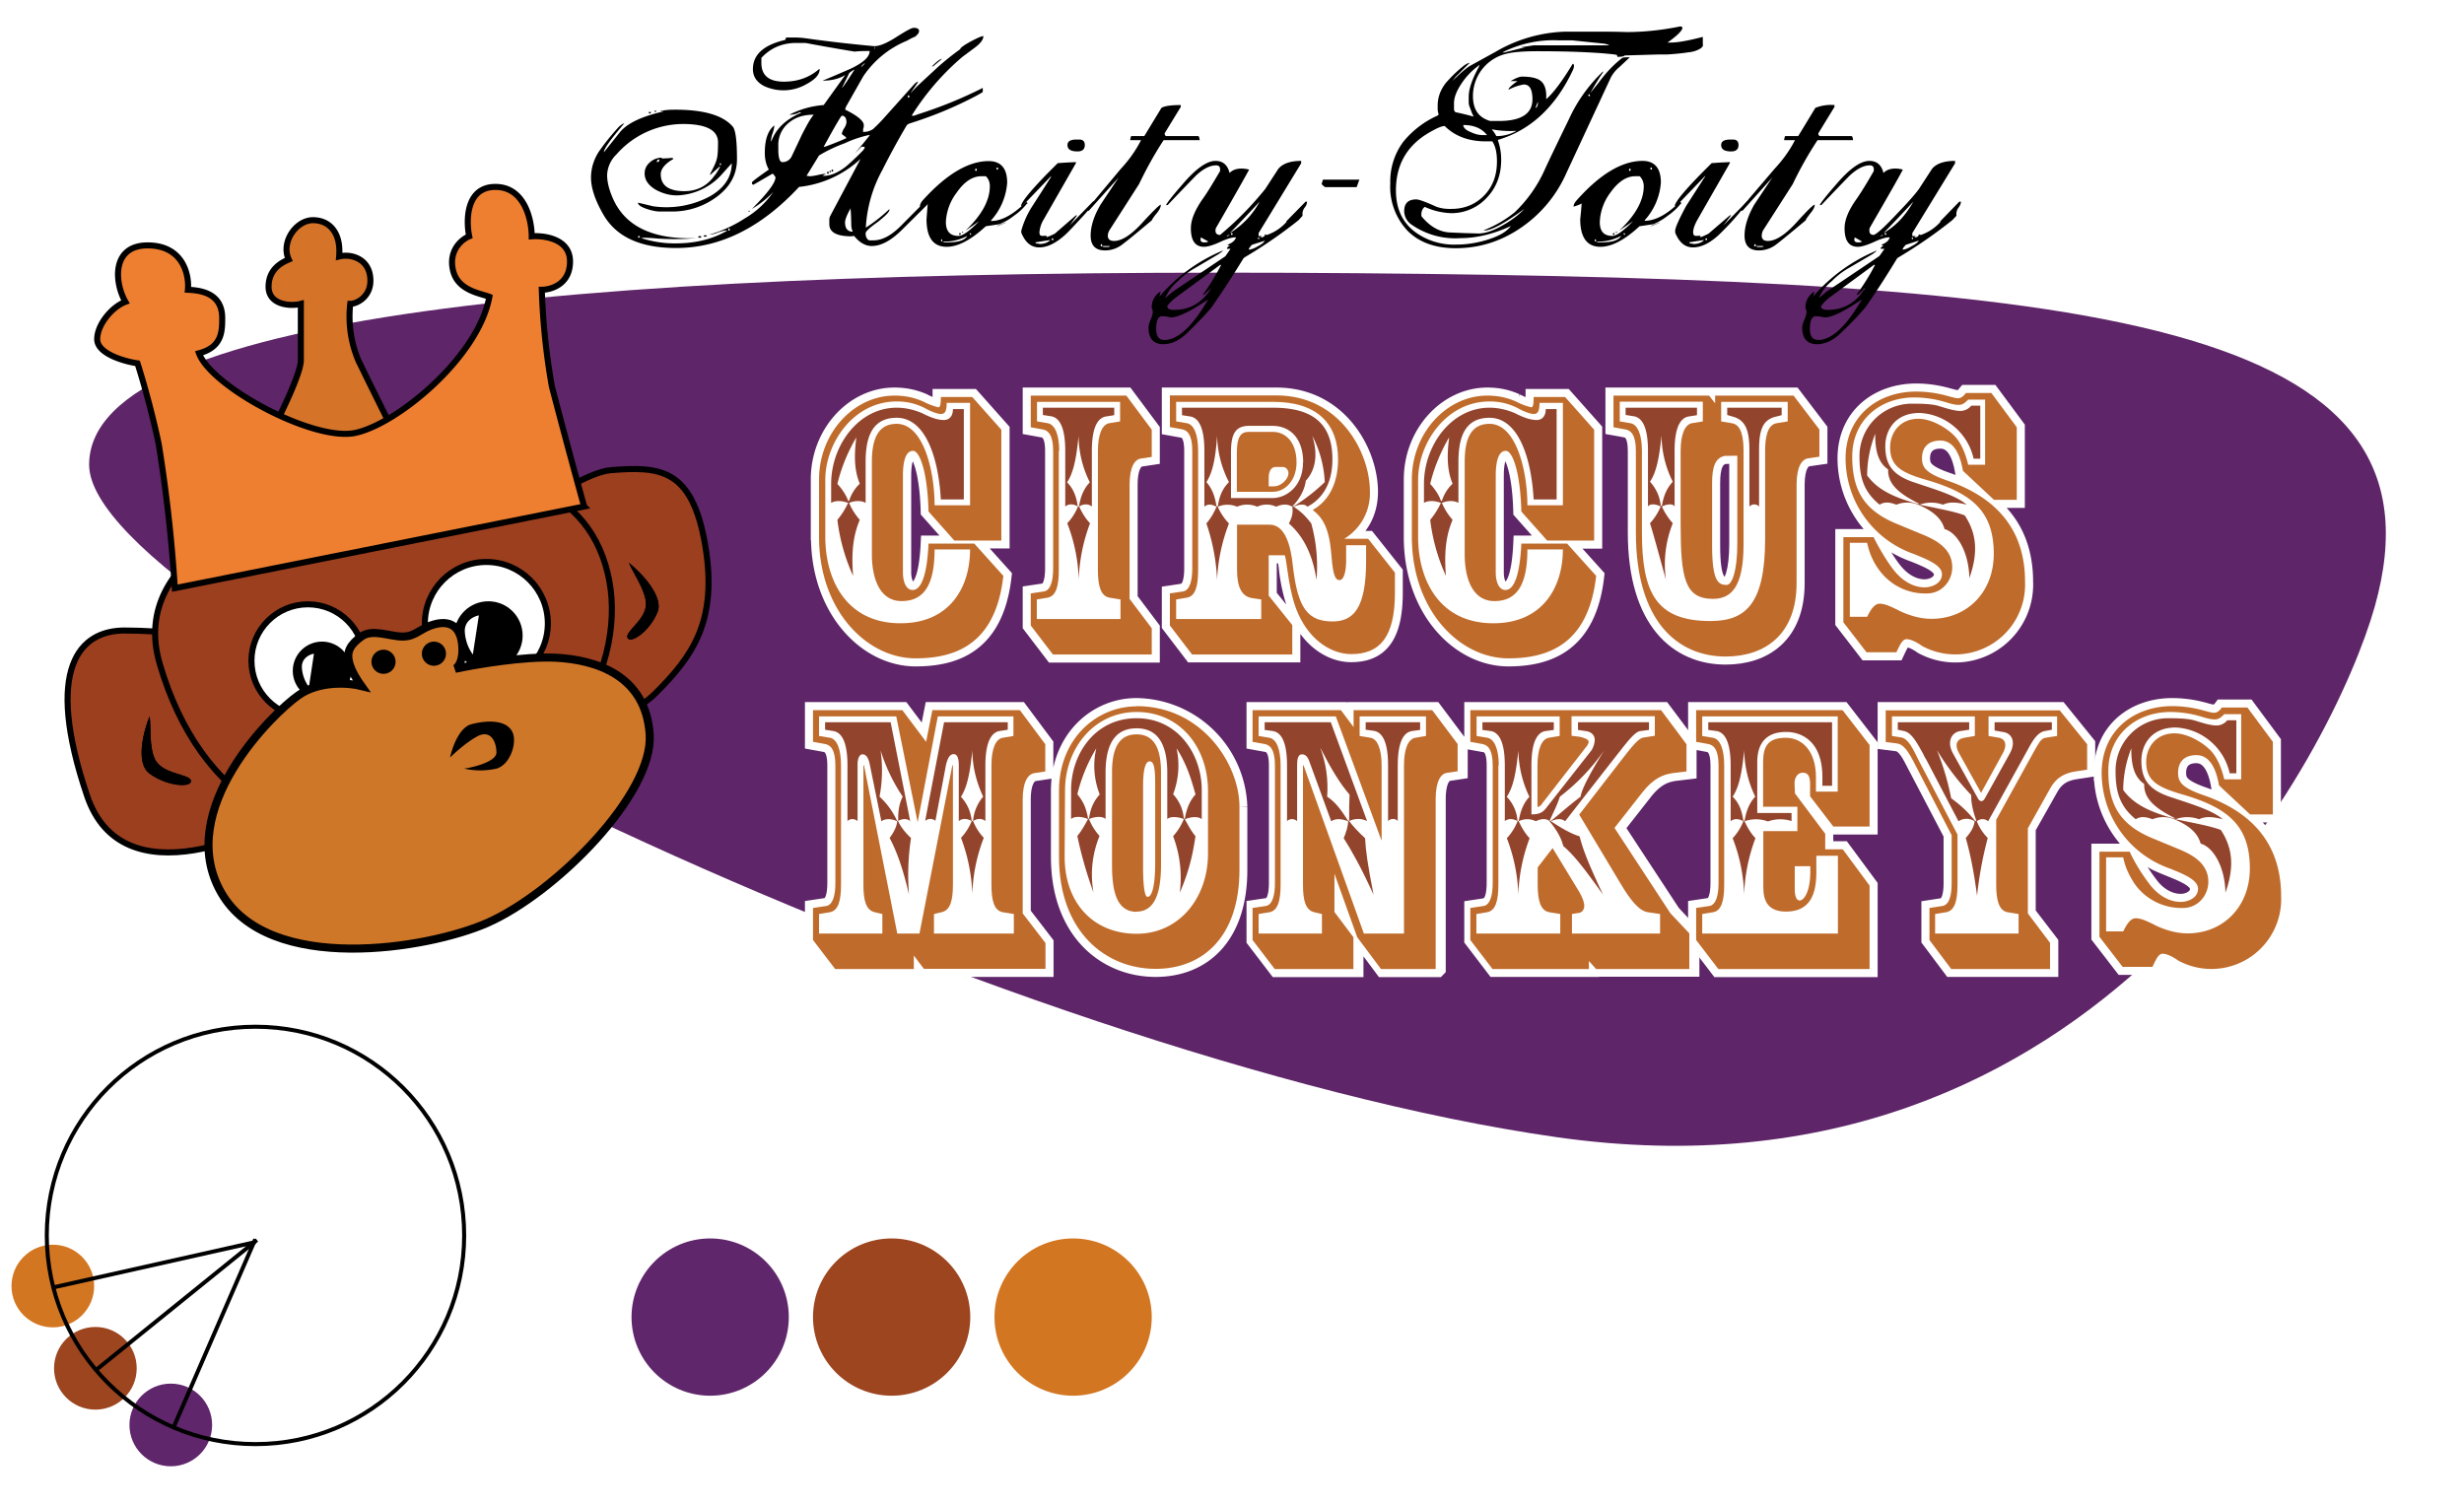 <svg xmlns="http://www.w3.org/2000/svg" fill="none" viewBox="3.8 1.8 1222 746.5">
  <path fill="#fff" d="M0 0h1226v749H0z" pointer-events="none"/>
  <circle cx="51.1" cy="680.4" r="20.5" fill="#9c451f"/>
  <path fill="#5e2568" d="M776 565.8C505 527.3 48 309.3 48 232.3s261-98 628.5-95 545 24 505 165.5c-19.4 68.5-134.5 301.5-405.5 263z"/>
  <g transform="translate(1)">
    <path fill="#fff" stroke="#fff" stroke-width="8" d="M952.1 276.6c-20.3-7-34-26.1-34-47.6.1-20.9 16-33 35-33 5.4 0 10.8.8 16 2.3 2 .5 3.5 1 4.7 1 1.9 0 3-1.4 4-2.6h12.6l12.6 17v36h-11.3l-15.4-14.4c-1.3-7.5-4.2-15-11.2-15-6.2 0-9.1 3.6-9.1 8.7 0 4.4 1.5 7.4 13 11.3 24.1 8.4 38.1 24.3 38.1 50a34.6 34.6 0 01-51 31.9c-2.7-1.9-5.6-3.4-7.8-3.4-2 0-3.3 3-4.3 5l-.7 1.5h-14.8L917 310.4v-42.2h15c3 6.1 7.6 13.5 10.3 16.7 3.3 4.1 8.6 8.2 15 8.2 3.6 0 8.6-2 8.6-6.5s-7.2-7.3-13.8-10z"/>
    <path fill="#fff" fill-rule="evenodd" stroke="#fff" stroke-width="8" d="M850.4 198H803v15.7l5.5 1c3.2.4 5.6 2.8 5.6 10.7v40.5c0 44.3 20.9 61.5 44.5 61.5 19.5 0 35.2-10.9 35.2-36.4v-48.7c0-9.2 2.7-12.8 5.8-13.2l5.5-.8v-13.5L892.3 198h-38.9v3.8l-3-3.8zm1.5 43.3c0-8.2 1.7-12.5 6.3-13.4l6.2-.1v43.7c0 13.5-2.6 20.4-5.3 20.4-4.1 0-7.2-1.7-7.2-19.7v-31z" clip-rule="evenodd"/>
    <path fill="#fff" stroke="#fff" stroke-width="8" d="M589.7 295.1c3.2-.7 4.4-5.4 4.4-11.4v-58.3c0-8-2.4-10.3-5.6-10.6l-5.5-1V198h52.8c31.2 0 46.4 27.9 46.4 47.7 0 11.1-5.5 19.3-12.7 23.4h11.8l13.2 16.6v10.1c0 22.2-7.7 30.4-21.6 30.4-9.5 0-20-6.3-26.1-19.4-3-7.5-5-15.4-5.8-23.5a63 63 0 00-1-6.1h-8v20l11.7 14.5v14.6H594l-11-14.4v-15.7l6.7-1zm-64.6-11.4c0 6-1.2 10.7-4.4 11.4l-6.7 1V312l11 14.4h49v-13l-11-14.6v-56.4c0-9.2 2.6-12.8 5.7-13.2l5.3-.8v-13.5L561.4 198H514v15.7l5.5 1c3.2.4 5.6 2.8 5.6 10.7v58.3zM409 268.1c0 36 23.4 60.2 47.9 60.2 19.8 0 39.8-6.8 43.6-40.9l-14.4-16h-22.7c-.7 15-3.4 23-7.9 23-3 0-4.8-3.9-4.8-8.8v-47.8c0-6.8 1.2-12.4 5-12.4 3.4 0 7.2 10.7 7.7 30l12.8 14.4h23.3V215L485 198.7h-15.7c0 3-.2 5.1-1.2 5.1a32 32 0 01-7.4-2.9c-4-1.7-8.5-2.9-14.4-2.9-20.1 0-37.4 18.5-37.4 41.6V268zm341.9 60.2c-24.5 0-47.9-24.1-47.9-60.2v-28.5c0-23.1 17.3-41.6 37.4-41.6 5.9 0 10.3 1.2 14.4 3a32 32 0 007.4 2.8c1 0 1.2-2 1.2-5.1H779l14.4 16.2v55h-23.3l-12.8-14.4c-.5-19.4-4.3-30.1-7.7-30.1-3.8 0-5 5.6-5 12.4v47.8c0 5 1.7 8.8 4.8 8.8 4.5 0 7.2-8 7.9-23H780l14.4 16c-3.8 34-23.8 40.9-43.6 40.9zm219.8 111.4v-24L951.5 379c-2.7-5.3-5-8.2-7.9-8.6l-5.6-.7V354h86.3l13.6 16.8v12.6l-5.9.9c-3.9.7-8.8 2-12.3 8.2l-11.3 20v42.2l11.2 14.6v13h-49.1l-10.8-14.4v-15.7l6.5-1c3.4-.8 4.5-5.5 4.5-11.5z"/>
    <path fill="#fff" fill-rule="evenodd" stroke="#fff" stroke-width="8" d="M855.1 381.4v58.3c0 6-1.2 10.7-4.4 11.4l-6.7 1V468l11 14.4h75V441l-13.3-18H908v-7.7l-15-20-.2-4.3c-.2-3.2 1.2-6 4.1-6 2.7 0 3.6 2 3.6 5.7v6l11.5 15h18v-40.4L916.6 354H844v15.7l5.5 1c3.2.4 5.6 2.8 5.6 10.7zm37.8 50h7.7v2.8c0 10-3.2 14.2-5.3 14.2-1.7 0-2.4-2.6-2.4-5.3v-11.6z" clip-rule="evenodd"/>
    <path fill="#fff" stroke="#fff" stroke-width="8" d="M739.7 451.1c3.2-.7 4.4-5.4 4.4-11.4v-58.3c0-8-2.4-10.3-5.6-10.6l-5.5-1V354h94.6l12.6 16.8v13.5l-6.7.8c-5 .7-9.7 2.6-15.2 9.6l-13.8 17.6 27.7 42.2 9.4 10.1v17.6h-46.2l-3.6-3.9v4H744l-11-14.4v-15.7l6.7-1zm-23.9 31.2v-84c0-9.2 2.6-12.8 5.6-13.2l5.3-.8v-13.5L714.1 354h-39v8.4l-6.3-8.4H625v15.7l5.5 1c3.2.4 5.6 2.8 5.6 10.7v58.3c0 6-1.2 10.7-4.4 11.4l-6.7 1V468l11 14.4h39v-15.8l-9.4-12.5v-19l11.3 31.5 11.8 15.8h27zm-98.4-80.5a51.7 51.7 0 00-51-49.8c-20 0-38.4 16.2-38.4 41.9v32.8c0 37.5 23.4 55.6 47.9 55.6 23.7 0 41.5-16.2 41.5-49v-31.5zM406 354v15.7l5.5 1c3.2.4 5.6 2.8 5.6 10.7v58.3c0 6-1.2 10.7-4.4 11.4l-6.7 1V468l11 14.4h39v-6.7l5 6.6h60.3v-12.8L510 454.8v-56.4c0-9.2 2.8-12.8 5.9-13.2l5.3-.8v-13.5L508.6 354h-43.4l-3.1 15.7-11.8-15.7H406zm665.9 75.5c2 1 4.5 2 7.2 3.1 6.6 2.7 13.8 5.5 13.8 10s-5 6.5-8.5 6.5c-6.5 0-11.8-4-15-8.2-4-5.2-7.5-10.8-10.4-16.7h-15v42.2l11.5 14.9h14.8l.7-1.4c1-2.2 2.4-5.1 4.3-5.1 2.2 0 5.1 1.5 7.9 3.4a34.6 34.6 0 0051-31.5v-.3c0-25.8-14.1-41.7-38.2-50.1-11.5-4-13-6.9-13-11.3 0-5.1 2.9-8.7 9-8.7 7 0 10 7.5 11.3 15l15.4 14.4h11.3v-36l-12.6-17h-12.7c-.9 1.2-2 2.5-4 2.5-1.1 0-2.7-.4-4.7-1l-2.8-.7c-3.4-.8-8.2-1.5-13.1-1.5-19 0-34.9 12.1-34.9 33a50.6 50.6 0 0026.7 44.5z"/>
  </g>
  <g pointer-events="none">
    <path fill="#93442c" d="M1080 397c-10.8-3.6-14.2-9-14.2-18 0-7.5 4.6-16.4 17-16.4 13 .6 24 10 26.8 22.7h3.3V359h-4.5a6.8 6.8 0 01-5.3 2.6c-3.4 0-7.9-1.6-11.3-2.6-3.2-.8-7-1-13-1a26 26 0 00-25.8 26.3c0 10.4 2.2 17.5 10 23.8 2.1-1.4 4.7-1.4 8.3 0 3.4-1.4 7.4-1.4 10.8 0 9.6 4 12 8.4 13.1 12.1 6.2 1.7 12 11.3 12.3 24.3 4.7-13.3 3.3-22.6-2.3-31.1-5-1.9-12.7-3.3-22.5-5.3a17 17 0 0111.7 0c3-1.4 6.3-1.4 11.8 0-5.5-4.6-15.2-7.4-26.2-11.1zm2 10.7c-13.4-3.5-20.6-7.8-25.2-14.1 0-7 1.4-14 4-20.7-.1 9.5 2 14.7 6.4 17.7-.2 6.9 4.6 11.7 15.5 17.1h-.6z"/>
    <path fill="#93442c" fill-rule="evenodd" d="M945 363.7V360h35.4v3.7l-4.6.7c-4.1.7-6.7 5.2-3.4 11.1l12.4 22.4c.9 1.6 2.4 1.6 3.3 0l12.5-22.5c3-5.5 1.2-10-3.6-10.6l-4-.7V360h28.4v3.7l-3.7.7c-3 .7-5.2 3.6-7.6 8l-20.3 36.7c-1.7-1.4-3.8-1.4-5.6 0 1 2.5 2.5 5.3 5.4 8.3a190 190 0 00-5.3 28.6c-1.2-9.2-2.9-19.2-5.6-28.6 3-3.4 4-5.6 4.4-8.3a7.2 7.2 0 00-8 0l-16-30.6c-.5-.8-1-1.6-1.3-2.4-3.4-6.2-6.1-11.2-10-11.8l-2.8-.6zm26.5 34c5 3.7 8.2 6.7 11.8 11.2h.7c-1.7-4.6-2.7-9-2.6-12.8a129.2 129.2 0 01-17-22.3 133 133 0 017.1 24zM851 363.8V360h61.4v31.5h-4.8v-4.3c0-17.8-10.3-22.4-18-22.4-11.4 0-14.3 7.5-14.3 14.9V405h17v4a18 18 0 00-11.7.2 17 17 0 00-11.6-.1c1 2.2 2.9 5.8 5.4 8.4-3.4 9-5.3 18.4-5.6 28-.3-9.6-2.2-19-5.7-28a26 26 0 005.3-8.4c-2.4-1.4-4.7-1.4-6.3 0v-27.7c0-13-3.6-16.3-6.7-17l-4.4-.6zm12.1 33.1c2.6 2.6 4.5 6 5.3 12h.6c1-6 2.9-9.4 5.3-12-3.5-7.2-5.3-15-5.5-23-1.2 12.8-3 19-5.7 23zM756.4 409c-2.4-1.3-4.6-1.3-6.3 0v-27.6c0-13-3.6-16.3-6.7-17l-4.4-.6V360h35.4v3.8l-4.4.6c-3.1.7-6.7 4-6.7 17v24.3c4 0 5.8-1 7.8-3.8l22-28a11 11 0 001.6-5c0-2.6-1.7-4.3-5-4.6l-3.3-.5V360h35.2v3.8l-4.5.6c-2.4.5-5.6 4.4-9.8 9.8l-2.3 2.9-25 32c-1.7-1.4-4-1.4-7 0 5.5 3.6 9.6 6 14.2 7.5 2 8 5.7 16.2 11.6 28.9l-2.7-3.8c-6-8.2-11.4-15.6-17-20.3-1.1-4.3-3.3-8-6.8-12.3-1.3-1.4-4.2-1.4-6.8 0a9.4 9.4 0 00-8.5 0c1 2.2 2.9 5.8 5.4 8.4-3.4 9-5.3 18.4-5.6 28-.3-9.6-2.2-19-5.7-28a26 26 0 005.3-8.4zm-5.3-12a19 19 0 015.3 12h.6c1-6 2.9-9.5 5.3-12a55.8 55.8 0 01-5.5-23.1c-1.2 12.8-3 19-5.7 23zm22.7 8.6l-1.5 3.3h.7l3.9-3.2c3.5-3 7-5.9 10.8-8.8.5-4.4 7-15.4 11.7-23a103 103 0 01-22 23c-1 3.2-2.2 5.7-3.6 8.7z" clip-rule="evenodd"/>
    <path fill="#93442c" d="M681.1 363.8V360h27v3.8l-4.4.6c-3.1.7-6.7 4-6.7 17V409c-1-1.4-3.6-1.4-4.8 0v-27.7c0-13-3.6-16.3-6.7-17l-4.4-.6z"/>
    <path fill="#93442c" fill-rule="evenodd" d="M631 363.8V360h32.8l18 49c-2.8-1.4-6-1.4-8.9 0 1.7 2.3 4.3 5.2 7.9 8.5.3 6 1.3 13.3 4.2 28-6.5-14.2-11-22-14.8-28 1.3-3.1 2.2-6.2 2.2-8.4-3.6-1.4-6.3-1.4-8.4 0l-10.3-28.2c-1-3.1-2-5-4.2-5-2 0-2.4 2.6-2.4 5.1v28c-1.6-1.3-3.6-1.3-5 0v-27.6c0-13-3.6-16.3-6.7-17l-4.4-.6zm31 33.1c3.9 2.6 6.6 6 10.4 12h.5c0-6 0-9.4.2-13-4.7-5.5-8.8-12.1-14.6-23.4 3 7.8 4.1 16.1 3.5 24.4z" clip-rule="evenodd"/>
    <path fill="#93442c" d="M552.1 385c0-16.6 6.5-22 15.4-22 8.7 0 15.2 5.4 15.2 22v23c1.4-1.3 4.8-1.3 8.2 0a28 28 0 01-5.3 8.5c3.4 9 4.5 18.5 3.3 28 5.4-12.3 6.8-21.7 7.8-28-2.4-2.8-4-6.2-5.3-8.4 3.5-1.4 6.9-1.4 8.4 0v-14.5c0-17.5-11.6-35.6-32.3-35.6-20.9 0-32.5 18.1-32.5 35.6V408c1.5-1.4 5.1-1.4 8.4 0-1.2 2.2-3 5.6-5.3 8.4 1.2 5.8 3.6 15.9 8 28a50.6 50.6 0 013-28c-2.2-2.5-4-5.3-5.2-8.4 3.4-1.4 6.8-1.4 8.2 0v-23zm-8.7 22.7c-1-6-3-9.2-5.3-12a81 81 0 019.4-22.8 38.7 38.7 0 001.7 22.9c-2.4 2.7-4.5 6-5.3 12h-.5zm47.5 0a20 20 0 00-5.3-12 40 40 0 001.7-22.8c5 7.8 7.2 15 9.4 22.9-2.4 2.7-4.2 6-5.3 12h-.5z"/>
    <path fill="#93442c" fill-rule="evenodd" d="M462.6 409l9.4-49h31.6v3.7l-4.4.7c-3 .7-6.7 4-6.7 17V409c-1.7-1.4-4-1.4-6.1 0 1.2 3 3 5.9 5.3 8.3-3.5 9-5.4 18.4-5.7 28-.3-9.6-2.2-19-5.6-28a26 26 0 005.3-8.3c-2.4-1.4-4.6-1.4-6.4 0v-28c0-2.6-.6-5.2-2.5-5.2-2.2 0-3.1 2.6-3.8 5.1l-5.3 28c-1.5-1.3-3.4-1.3-5.1 0zm17.8-12a20 20 0 015.3 11.9h.7a21 21 0 015-12c-3.4-7.2-5.3-15-5.4-23-1.2 12.8-3 19-5.6 23zM413 363.7V360h32.5l9.7 49c-1.5-1.3-3.9-1.3-6 0 1 2.3 3 5.2 6.4 8.4a123 123 0 00-1 28c-3.3-14.1-6.4-22-9.6-28 2.2-3 3.7-6.1 3.7-8.3-2.9-1.4-5.8-1.4-7.8 0l-5.7-28c-.5-2.6-1.5-5.2-3.6-5.2-1.8 0-2.5 2.6-2.5 5.1v28c-1.6-1.3-3.6-1.3-5 0v-27.6c0-13-3.6-16.3-6.7-17l-4.4-.7zm27 33.2a37 37 0 018.7 12h.6c-.2-4 .3-8.4 2.2-12a88 88 0 01-11-23 70 70 0 01-.5 23zm370-189.2V204h35.4v3.7l-4.4.7c-3.1.7-6.7 4-6.7 17V253c-.7-1.4-3.4-1.4-6.3 0a33 33 0 005.4 8.3 55 55 0 00-3.4 28c-4-14.4-6.1-22.3-7.9-28a28 28 0 005.3-8.3c-2.7-1.4-5.4-1.4-6.3 0v-27.7c0-13-3.6-16.3-6.7-17l-4.4-.7zm50.4 0V204h27v3.7l-2.7.7c-7.3 1.6-8.5 7.6-8.5 17V253c-1.4-1.4-3.3-1.4-4.8 0v-27.7c0-9.4-1.5-15.3-8.7-17l-2.3-.7zm-38.3 33c3 3.3 5 7.5 5.3 12h.6c1-6 2.9-9.2 5.4-12-3.6-7.1-5.5-15-5.6-23-1.2 12.8-3 19-5.7 23z" clip-rule="evenodd"/>
    <path fill="#93442c" d="M953 241c-10.8-3.6-14.2-9-14.2-18 0-7.5 4.6-16.4 17-16.4 13 .6 24 10 26.8 22.7h3.3V203h-4.5a6.9 6.9 0 01-5.3 2.6c-3.4 0-7.9-1.6-11.3-2.6-3.2-.8-7-1-13-1a26 26 0 00-25.8 26.3c0 10.4 2.2 17.5 10 23.8 2.1-1.4 4.7-1.4 8.3 0 3.4-1.4 7.4-1.4 10.8 0 9.5 4 12 8.4 13.1 12.1 6.2 1.7 12 11.3 12.3 24.3 4.7-13.3 3.3-22.6-2.3-31.1-5-1.9-12.7-3.3-22.4-5.3a17 17 0 0111.6 0c3-1.4 6.3-1.4 11.8 0-5.5-4.6-15.2-7.4-26.2-11.1zm2 10.7c-13.4-3.5-20.6-7.8-25.2-14.1 0-7 1.4-14 4-20.7-.1 9.5 2 14.7 6.4 17.7-.2 6.9 4.6 11.7 15.6 17.1h-.7z"/>
    <path fill="#93442c" fill-rule="evenodd" d="M590 207.7V204h45.1c17.8 0 29.5 6.3 29.5 25.6 0 12.3-5.2 19.7-12.4 23.5-1.3-1.4-3.7-1.4-6.8 0 4 2.7 6 4.8 8.7 8.3a79 79 0 012.6 28c-2.2-14.8-8-23-13.7-28 1.5-2.7 2.2-5.4 1.7-8.3-2.4-1.4-4.8-1.4-8 0a11 11 0 00-9.4 0 12.5 12.5 0 00-10 0c-3-1.3-6.5-1.3-9.5 0 .8 2.2 3 5.8 5.5 8.3a88 88 0 00-5.9 28c-.4-9.5-2.2-19-5.3-28a30 30 0 005-8.3c-2.7-1.4-4.4-1.4-6 0v-27.7c0-13-3.6-16.3-6.7-17l-4.4-.7zm12.1 33.2c2.3 2.6 4.1 6 5 12h.7c.8-6 2.9-9.4 5.5-12-3.7-7.1-5.7-15-5.9-23-.8 12.8-2.7 19-5.3 23zm48-9.7c0-11.5-6-18.2-15.3-18.2h-11.5c-7 0-9 4.2-9 13.2v22.6H635c6.4 0 15-5.5 15-17.6zm1.3 9c-.5 4.5-3.4 9.6-6.7 12.7h.7a93 93 0 0015.4-12 55 55 0 00-6.2-23c3.8 12-.1 19-3.2 22.3zM552 208.4c-3.1.7-6.7 4-6.7 17V253c-1.7-1.4-4.1-1.4-6.3 0 1 2.2 2.9 5.8 5.4 8.3-3.4 9-5.3 18.4-5.6 28-.3-9.6-2.2-19-5.7-28a26 26 0 005.3-8.3c-2.4-1.4-4.6-1.4-6.3 0v-27.7c0-13-3.6-16.3-6.7-17l-4.4-.7V204h35.4v3.7l-4.4.7zM533 241c2.6 2.6 4.5 6 5.3 12h.6c1-6 2.9-9.4 5.4-12-3.6-7.1-5.5-15-5.6-23-1.2 12.8-3 19-5.7 23z" clip-rule="evenodd"/>
    <path fill="#93442c" d="M433.1 231c0-11 2.4-22 15.4-22 14 0 20.7 19.1 21.9 40.5h11.4v-44.8h-5.4c0 3.7-2 5.4-4.5 5.4-3.2 0-6.7-1.3-10.8-3.4-4-1.7-8.3-2.7-12.6-2.7-19 0-32.5 18.8-32.5 37.8v9.4c2-1.2 5.1-1.2 8.4 0a37 37 0 01-5.3 8.4 93 93 0 007.8 27.8c-1.2-14.3.9-22 3.3-27.8-2.2-2.5-4-5.3-5.3-8.4 2.9-1.2 6.1-1.2 8.2 0V231zm-8.7 19.2c-.7-2.4-2.8-5.7-5.3-8.4 1.5-6.5 4.6-15 9.4-23.1-1.2 9.4-1 16.4 1.7 23-3 2.8-4.5 6-5.3 8.5h-.5zM727.1 231c0-11 2.4-22 15.4-22 14 0 20.7 19.1 21.9 40.5h11.4v-44.8h-5.4c0 3.7-2 5.4-4.5 5.4-3.2 0-6.7-1.3-10.8-3.4-4-1.7-8.3-2.7-12.6-2.7-19 0-32.5 18.8-32.5 37.8v9.4c2-1.2 5.1-1.2 8.4 0a37 37 0 01-5.3 8.4 93 93 0 007.8 27.8c-1.2-14.3.9-22 3.3-27.8-2.2-2.5-4-5.3-5.3-8.4 2.9-1.2 6.1-1.2 8.2 0V231zm-8.7 19.2c-.7-2.4-2.8-5.7-5.3-8.4 1.5-6.5 4.6-15 9.4-23.1-1.2 9.4-1 16.4 1.7 23-3 2.8-4.5 6-5.3 8.5h-.5z"/>
  </g>
  <g pointer-events="none">
    <path fill="#bf6b2b" fill-rule="evenodd" d="M567.5 454c-10.3 0-12.2-11-12.2-23.5V385c0-9.6 2-19 12.2-19 10 0 12.1 9.4 12.1 19v45.5c0 11.6-2 23.4-12.1 23.4zm5.4-7.4c2.6 0 3.8-7.2 3.8-16.5V391c0-6.9-.3-11.6-2.7-11.6-2 0-3.3 3.4-3.3 12.4v40.4c0 6.7.5 14.4 2.2 14.4zM1080.1 432.6c-20.3-7-34-26.1-34-47.6.1-20.9 16-33 35-33 5.4 0 10.8.8 16 2.3 2 .5 3.5 1 4.7 1 1.9 0 3-1.4 3.9-2.6h12.7l12.6 17v36h-11.3l-15.4-14.4c-1.3-7.5-4.2-15-11.3-15-6.1 0-9 3.6-9 8.7 0 4.4 1.5 7.4 13 11.3 24 8.4 38.1 24.3 38.1 50a34.6 34.6 0 01-51 31.9c-2.7-1.9-5.6-3.4-7.8-3.4-2 0-3.3 3-4.3 5l-.7 1.5h-14.8l-11.5-14.9v-42.2h15c2.8 6 6.3 11.5 10.3 16.7 3.3 4.1 8.6 8.2 15 8.2 3.7 0 8.6-2 8.6-6.5s-7.2-7.3-13.8-10zm39.5 0c0-20.6-10-29.8-32.4-36.5-13-3.7-19.1-6.8-19-16.6 0-6.6 4.5-14 14-14 7.4 0 15.8 5.7 18.9 9.6 2.6 3.2 4.6 8 5.8 13.2h8.4V356h-8.4c-1.2 1.2-2.6 2.6-4.6 2.6-2.4 0-4.8-.8-7.4-1.6l-.5-.1c-3.2-1-8.9-2-14.2-2-16.9 0-30.8 11.2-30.8 29.3 0 17.1 6.2 26.7 21.6 33.2l13.3 5.5c5.7 2.4 14.7 6.5 14.7 16.2 0 6.9-5.3 13-12.5 13-9.7.3-19-4.4-24.4-12.5-2.7-4.3-4.4-8-5.3-12.6h-8.5v36.7h8.5c1.5-3 3.4-6.5 6.2-6.5 2.6 0 5.5 1.4 9.2 3.2l.5.3c3.8 1.8 9.6 4 16 4 17.5 0 30.9-13 30.9-32.3z" clip-rule="evenodd"/>
    <path fill="#bf6b2b" d="M971.7 415.7v24c0 6-1 10.7-4.5 11.4l-6.5 1V468l10.8 14.4h49v-13l-11-14.6v-42.2l11.2-20c3.5-6.2 8.4-7.5 12.3-8.2l5.9-.9v-12.6l-13.6-16.8H939v15.7l5.6.7c3 .4 5.2 3.3 8 8.6l19 36.7zM942 357.1h41.2v9.7l-5.3.9c-3.8.7-4.8 3.6-2.6 7.5l11 19.8 10.6-19.3c2.4-4 1.7-7.3-1.6-8l-5.3-.9v-9.7h34v9.7l-5.8.9c-2.2.3-3.5 3-5.4 6.3l-19 34.4v32.1c0 7.9 1.4 12.9 5.6 13.7l5.5.9v9.7h-41.4v-9.7l5.5-.9c4.3-.8 5.6-5.8 5.6-13.7v-24.8L955.4 379c-3.2-6.5-5.3-11-8.9-11.5l-4.4-.7v-9.7zM878.3 414v28c0 6.9 2.6 11.9 11.3 11.9 12 0 15-8.8 15-19.4v-8.3h10.7v38.6H848v-9.7l5.4-.9c4.2-.7 5.5-5.8 5.5-13.7v-59.1c0-8-2-13-5.5-13.7l-5.4-.9v-9.7h67.2v37.3h-10.8v-7.2c0-12.9-6.8-19.5-14.9-19.5-8.7 0-11.3 4-11.3 12v22.2h17V414h-17zm-22.2-32.6v58.3c0 6-1.2 10.7-4.4 11.4l-6.7 1V468l11 14.4h75V441l-13.3-18H909v-7.7l-15-20-.2-4.3c-.2-3.2 1.2-6 4.1-6 2.7 0 3.6 2 3.6 5.7v6l11.5 15h18v-40.4L917.6 354H845v15.7l5.5 1c3.2.4 5.6 2.8 5.6 10.7zm37.8 50h7.7v2.8c0 10-3.2 14.2-5.3 14.2-1.7 0-2.4-2.6-2.4-5.3v-11.6zm-149.8 8.3c0 6-1.2 10.7-4.4 11.4l-6.7 1V468l11 14.4h47.8v-4l3.6 4h46.2v-17.7l-9.4-10-27.7-42.3 13.8-17.6c5.5-7 10.3-8.9 15.2-9.6l6.7-.8v-13.5L827.6 354H733v15.7l5.5 1c3.2.4 5.6 2.8 5.6 10.7v58.3zm3-58.3c0-8-2.1-13-5.6-13.7l-5.4-.9v-9.7h41.2v9.7l-5.5.9c-3.4.7-5.5 5.6-5.5 13.7V402c.9 0 2-.9 2.4-1.8l21.6-27.8c.7-.7 1.4-2 1.4-2.8 0-1-2.3-2-4.5-2.4l-4-.5V357h41.3v9.7l-5.7.9c-2.4.3-5.8 4.6-10.6 10.8L787 405.8l20.8 34.7c4.3 7.2 8.7 13 13.2 13.7l6.1.9v9.7h-43.7v-9.7l3.7-.6c1.4-.3 2.4-1.7 2.4-3.5s-1-4.3-2.5-6.9l-13.2-21.7-7.4 9.6v8.5c0 7.9 1.4 12.9 5.7 13.7l5.5.9v9.7H736v-9.7l5.4-.9c4.2-.8 5.5-5.8 5.5-13.7v-59.1zM650 440.5c0 7.9 1.3 12.7 5.6 13.7l3.8.9v9.7H628v-9.7l5.4-.9c4.2-.8 5.5-5.8 5.5-13.7v-59.1c0-8-2-13-5.5-13.7l-5.4-.9v-9.7h38.3l22.6 61.4h.1v-37.1c0-8-2-13-5.4-13.7l-5.5-.9v-9.7H711v9.7l-5.3.9c-3.6.7-5.6 5.6-5.6 13.7v83.4h-19.9l-29.9-83.4h-.3v59.1zm65.8 41.8v-84c0-9.2 2.6-12.8 5.6-13.2l5.3-.8v-13.5L714.1 354h-39v8.4l-6.3-8.4H625v15.7l5.5 1c3.2.4 5.6 2.8 5.6 10.7v58.3c0 6-1.2 10.7-4.4 11.4l-6.7 1V468l11 14.4h39v-15.8l-9.4-12.5v-19l11.3 31.5 11.8 15.8h27z"/>
    <path fill="#bf6b2b" fill-rule="evenodd" d="M567.5 352c32.6 0 51 29 51 49.8v31.4c0 32.9-17.9 49.1-41.6 49.1-24.5 0-47.9-18.1-47.9-55.6V394c0-25.7 18.5-41.9 38.5-41.9zm0 112.9c21.5 0 35.5-18.3 35.4-39.9v-31.4c-.2-21.4-14-38.7-35.4-38.7S532 373.4 532 393.6l-.2 32.6c-.2 23.3 14.2 38.7 35.6 38.7z" clip-rule="evenodd"/>
    <path fill="#bf6b2b" d="M432 440.5c0 7.9 1.3 12.7 5.6 13.7l3.8.9v9.7H410v-9.7l5.4-.9c4.2-.8 5.5-5.8 5.5-13.7v-59.1c0-8-2-13-5.4-13.7l-5.5-.9v-9.7h38.3l10.6 52.5 10-52.5h37.5v9.7l-5.4.9c-3.5.7-5.5 5.6-5.5 13.7v59.1c0 7.9 1.3 12.9 5.6 13.7l5.5.9v9.7H467v-9.7l3.8-.9c4.3-1 5.6-5.8 5.6-13.7v-59.1h-.3l-16.3 83.4h-11l-16.5-83.4h-.3v59.1zM407 354v15.7l5.5 1c3.2.4 5.6 2.8 5.6 10.7v58.3c0 6-1.2 10.7-4.4 11.4l-6.7 1V468l11 14.4h39v-6.7l5 6.6h60.3v-12.8L511 454.8v-56.4c0-9.2 2.8-12.8 5.9-13.2l5.3-.8v-13.5L509.6 354h-43.4l-3.1 15.7-11.8-15.7H407zM807 201h41.3v9.8l-5.5.9c-3.4.7-5.5 5.6-5.5 13.7v36.4c0 26.8 2.1 37 16 37 8.8 0 15.2-5.4 15.2-27v-46.4c0-6.5-1-13-5.8-13.7l-5.3-.9v-9.7h33v9.7l-5.5.9c-4.6.7-5.7 7.2-5.7 13.7V269c0 32.1-9.5 40.8-27.1 40.8-27 0-34-14-34-44v-40.4c0-8-2.1-13-5.6-13.7l-5.4-.9v-9.7zm44.4-3H804v15.7l5.5 1c3.2.4 5.6 2.8 5.6 10.7v40.5c0 44.3 20.9 61.5 44.5 61.5 19.5 0 35.2-10.9 35.2-36.4v-48.7c0-9.2 2.7-12.8 5.8-13.2l5.5-.8v-13.5L893.3 198h-38.9v3.8l-3-3.8zm1.5 43.3c0-8.2 1.7-12.5 6.3-13.4l6.2-.1v43.7c0 13.5-2.6 20.4-5.3 20.4-4.1 0-7.2-1.7-7.2-19.7v-31z"/>
    <path fill="#bf6b2b" fill-rule="evenodd" d="M953.1 276.6c-20.3-7-34-26.1-34-47.6.1-20.9 16-33 35-33 5.4 0 10.8.8 16 2.3 2 .5 3.5 1 4.7 1 1.9 0 3-1.4 4-2.6h12.6l12.6 17v36h-11.3l-15.4-14.4c-1.3-7.5-4.2-15-11.2-15-6.2 0-9.1 3.6-9.1 8.7 0 4.4 1.5 7.4 13 11.3 24.1 8.4 38.1 24.3 38.1 50a34.6 34.6 0 01-51 31.9c-2.7-1.9-5.6-3.4-7.8-3.4-2 0-3.3 3-4.3 5l-.7 1.5h-14.8L918 310.4v-42.2h15c3 6.1 7.6 13.5 10.3 16.7 3.3 4.1 8.6 8.2 15 8.2 3.6 0 8.6-2 8.6-6.5s-7.2-7.3-13.8-10zm39.5 0c0-20.6-10-29.8-32.4-36.5-13-3.7-19.1-6.8-19-16.6 0-6.6 4.5-14 14-14 7.4 0 15.8 5.7 18.9 9.6 2.6 3.2 4.6 8 5.8 13.2h8.4V200h-8.4c-1.2 1.2-2.6 2.6-4.6 2.6-2.4 0-4.8-.8-7.4-1.6l-.5-.1c-3.2-1-8.9-2-14.2-2-16.9 0-30.8 11.2-30.8 29.3 0 17.1 6.2 26.7 21.6 33.2l13.3 5.5c5.7 2.4 14.7 6.5 14.7 16.2 0 6.9-5.3 13-12.4 13-9.8.4-19-4.4-24.5-12.5a34 34 0 01-5.3-12.6h-8.6v36.7h8.6c1.5-3 3.4-6.5 6.2-6.5 2.6 0 5.5 1.4 9.2 3.2l.5.3c3.8 1.8 9.6 4 16 4 17.5 0 30.9-13 30.9-32.3z" clip-rule="evenodd"/>
    <path fill="#bf6b2b" d="M595.1 283.7c0 6-1.2 10.7-4.4 11.4l-6.7 1V312l11 14.4h49.7v-14.6L633 297.2v-20h8c1.2 3.4 1.8 18.8 6.9 29.6 6.1 13.1 16.6 19.4 26.1 19.4 13.9 0 21.6-8.2 21.6-30.4v-10L682.3 269h-11.8c8.2-5 13-13.9 12.7-23.4 0-19.8-15.2-47.7-46.4-47.7H584v15.7l5.5 1c3.2.4 5.6 2.8 5.6 10.7v58.3zm22.2-21.7v22.5c0 7.9 2 13.4 8 14l4 .6v9.7h-42.2v-9.7l5.4-.9c4.2-.8 5.5-5.8 5.5-13.7v-59.1c0-8-2-13-5.5-13.7l-5.4-.9v-9.7h48.2c21.9 0 32.1 11 32.1 28.5 0 13.7-6 21.4-12.4 25v.3c5.8 4.3 8 10.8 8.9 20.2.8 9.8 1.5 14.4 4.2 14.4 2.6 0 3.3-5.7 3.3-9.4v-7.9h9.9v7.9c0 23.7-6.5 29.9-16.6 29.9-12.3 0-17.3-6.5-19.7-27.4-1-9.9-3.7-20.6-11.6-20.6h-16zm22.8-28.6c1.4 0 2.7 1.4 2.7 3 0 3.3-4 6.6-7 6.6H633v-4.3c0-3.4 1.4-5.3 3.3-5.3h3.9zM623 216c-3.5 0-5.8 2-5.8 10.2v19.5h18c5.6 0 11.6-5.3 11.6-14.5 0-10.8-6-15.2-11.6-15.2h-12.1zm-96.9 67.7c0 6-1.2 10.7-4.4 11.4l-6.7 1V312l11 14.4h49v-13l-11-14.6v-56.4c0-9.2 2.6-12.8 5.7-13.2l5.3-.8v-13.5L562.4 198H515v15.7l5.5 1c3.2.4 5.6 2.8 5.6 10.7v58.3zm3-58.3c0-8-2.1-13-5.6-13.7l-5.4-.9v-9.7h41.2v9.7l-5.5.9c-3.4.7-5.5 5.6-5.5 13.7v59.1c0 7.9 1.4 12.9 5.7 13.7l5.5.9v9.7H518v-9.7l5.4-.9c4.2-.8 5.5-5.8 5.5-13.7v-59.1z"/>
    <path fill="#bf6b2b" fill-rule="evenodd" d="M457.9 328.3c-24.5 0-47.9-24.1-47.9-60.2v-28.5c0-23.1 17.3-41.6 37.4-41.6 5.9 0 10.3 1.2 14.4 3a32 32 0 007.4 2.8c1 0 1.2-2 1.2-5.1H486l14.4 16.2v55h-23.3l-12.8-14.4c-.5-19.4-4.3-30.1-7.7-30.1-3.8 0-5 5.6-5 12.4v47.8c0 5 1.7 8.8 4.8 8.8 4.5 0 7.2-8 7.9-23H487l14.4 16c-3.8 34-23.8 40.9-43.6 40.9zM448.5 212c13.3 0 18.8 23.4 18.8 40.4h17.6v-50.8h-11.6c0 4.4-1 5.5-2.8 5.5-2 0-5.4-1.4-8.2-3a30 30 0 00-13.8-3.2c-21.6 0-35.4 20.9-35.4 38.8v28.4c0 20.9 10.2 42.8 37.3 42.8 24.8 0 34.5-18.3 34.5-36.6h-17.6c0 19-6.2 25.6-16.4 25.6-10.1 0-14.7-9.9-14.7-23.4V231c0-9.6 2-19 12.3-19zm303.4 116.3c-24.5 0-47.9-24.1-47.9-60.2v-28.5c0-23.1 17.3-41.6 37.4-41.6 5.9 0 10.3 1.2 14.4 3a32 32 0 007.4 2.8c1 0 1.2-2 1.2-5.1H780l14.4 16.2v55h-23.3l-12.8-14.4c-.5-19.4-4.3-30.1-7.7-30.1-3.8 0-5 5.6-5 12.4v47.8c0 5 1.7 8.8 4.8 8.8 4.5 0 7.2-8 7.9-23H781l14.4 16c-3.8 34-23.8 40.9-43.6 40.9zM742.5 212c13.3 0 18.8 23.4 18.8 40.4h17.6v-50.8h-11.6c0 4.4-1 5.5-2.8 5.5-2 0-5.4-1.4-8.2-3a30 30 0 00-13.8-3.2c-21.6 0-35.4 20.9-35.4 38.8v28.4c0 20.9 10.2 42.8 37.3 42.8 24.8 0 34.5-18.3 34.5-36.6h-17.6c0 19-6.2 25.6-16.4 25.6-10.1 0-14.7-9.9-14.7-23.4V231c0-9.6 2-19 12.3-19z" clip-rule="evenodd"/>
  </g>
  <path fill="#9c3f1f" stroke="#000" stroke-width="3" d="M47 396.5c-21.5-63.5-3.6-82 18.5-82 40.5 0 71.2 12.4 132-17.5 25.7-12 89.4-60.4 109-62 24.5-2 40.5-1 47 37s-6.5 55.5-24.5 73.5-43 11.5-61 11.5c-14.4 0-75.7 26.3-104.5 39.5-31.7 21.2-99.3 50.8-116.5 0z"/>
  <path fill="#000" d="M78 385.5c-7.2-5.2-3-21.2 0-28.5.8 5.2-.3 14.6 2.5 21 3.5 8 17.5 7.5 18 11S87 392 78 385.5z"/>
  <path fill="#000" d="M78 385.5c-7.2-5.2-3-21.2 0-28.5.8 5.2-.3 14.6 2.5 21 3.5 8 17.5 7.5 18 11S87 392 78 385.5zm251.9-80.1c3.2-7.8-8.1-19.6-14.2-24.5 1.9 4.8 7.5 12.4 8.4 19.2 1.1 8.6-10.5 14.7-9.1 18 1.3 3.2 10.8-2.8 14.9-12.7z"/>
  <path fill="#000" d="M329.9 305.4c3.2-7.8-8.1-19.6-14.2-24.5 1.9 4.8 7.5 12.4 8.4 19.2 1.1 8.6-10.5 14.7-9.1 18 1.3 3.2 10.8-2.8 14.9-12.7z"/>
  <path fill="#9c3f1f" stroke="#000" stroke-width="3" d="M83 331c-16-54.8 56.7-80.8 95-87 75-19.5 119.5 0 128 46s-26.5 103-88.5 121S103 399.5 83 331z"/>
  <g fill="#000">
    <path d="M471 31l-4.4 3.7h-.6c2.5-2.5 4.1-3.7 5-3.7zm20.5-11.3c0 1.7-1.4 3.6-4.2 5.7l-6.2 4.6a125.8 125.8 0 00-25.2 29.2h1.2l2.2-.8a214 214 0 0031.9-13v2c-.6.5-1.6 1-3 1.8A195.4 195.4 0 01455 63c-.8.3-1.4.7-1.6 1.1-4.5 7.6-8.5 15-12 22a66.6 66.6 0 00-8.2 28.6c4.2-2.7 8.1-5.8 11.7-9.2v.4c0 1-2 3-5.8 6-4 2.8-6 4.7-6 5.6 0 1.7.6 2.9 1.7 3.5h2.2c4.3 0 8.8-2.4 13.5-7.1l12.5-12.6h.5l.5.6v.6c0 .3-.1.6-.5 1l-12.2 12.1c-5.5 5.5-10.5 8.2-15.2 8.2-3 0-6-1.6-8.7-5l-1.3.2c-7.3 0-11-2-11-6v-2.2c0-.8.2-1.4.5-2l15-28.2a53 53 0 01-30.5 13.9c-18.8 20.2-39.1 30.3-61 30.3-18 0-30-5.7-36.3-17-4-7-5.9-13-5.9-17.9 0-4.3 1.2-8.6 3.7-12.6 3.1-4.5 6.5-8.7 10.2-12.7 1.2-1 2.1-1.6 2.6-1.6-6.8 8-10.2 12.7-10.1 14.3l8-10c3.6-4.4 10.8-7.8 21.8-10.3H331c2-.6 4.6-.8 7.7-.8 14.2 0 23.7 2.8 28.5 8.4 1.4 1.6 2.1 7 2.1 16.2 0 7.7-3.6 14.1-10.7 19.1-6.3 4.5-14 6.9-21.7 6.8h-6c-1.6 0-3.6-.4-6.1-1.2-3-1-4.6-2-4.6-3.2l7.5 1.8c9.7 1.4 19.6-.3 28.3-5 7.1-4.1 10.7-9.6 10.7-16.3l-4.5 5a31.1 31.1 0 01-22.7 10.9c-3.7 0-7.1-1-10.3-2.7-3.8-2.2-5.7-4.9-5.7-8.2 0-2.2.9-4 2.6-5.5A8.9 8.9 0 01332 80v.4l2.6-.1 2.7-.2.5.5c-4.2 2.4-6.3 5-6.3 7.6 0 5.6 4 8.4 11.7 8.4 6.2 0 11.2-2.5 14.8-7.5.8-.9 1.7-2.3 2.8-4.3v-.5l-4.8 4.3V88c1.9-3.5 3-6 3.3-7.4.4-1.3.6-4 .6-8.2 0-6-5.8-9.1-17.3-9.1a44 44 0 00-33 15 15 15 0 00-4.7 10.3c0 3.3.9 7 2.6 11 6 14.4 20 21.1 41.6 20.3-6.4.6-12.8.6-19.2.2a80 80 0 00-7.2-.4l-.8.2a53 53 0 0017.1 2.6c9.8 0 18.3-2.1 25.6-6.4h-.7c-.8 0-2.2.4-4 1a13 13 0 01-4.4 1.1c6-1.7 12-4.4 17.7-8.1A44 44 0 00387.3 97a47.5 47.5 0 01-10.6 8.4c7.8-7.8 11.7-13 11.7-15.7-.8-1.3-1.3-1.9-1.6-1.7l-9.3 5.4c-.5 0-.8-.3-.8-1.1 0-.4 2.8-2.5 8.4-6.4-1.3-2.3-2-5-2-8.3 0-6.5 1.5-11 4.7-13.6v.2c0 .8-.3 2-.8 3.6a12 12 0 00-.8 3.5l.1.8c2.1-6.2 7-11 14.8-14.4-.3-.2-.5-.3-.8-.2-1.4.8-3 1.2-5 1.2a44 44 0 0117-4.8L423 39c-3.3 2-7 2.8-11.3 2.8 3.1-1.2 7.7-3.2 13.7-5.8 6.4-3 9.7-5.9 9.7-8.9-2.5 0-5 0-7.4.3a1007.4 1007.4 0 01-24.4-4.3h-4.6c-7 0-12.7 2.5-17.3 7.4V33c0 6.2 3.7 9.3 11.2 9.3 6.8 0 12.7-2.1 17.5-6.3l.2.1c0 2.7-2.2 5.1-6.5 7.4a22.8 22.8 0 01-21 1c-3.7-1.9-5.6-4.7-5.6-8.4 0-7.2 5.3-12 16-14.5l.5-1.2h4.3c2 0 4.3.2 6.9.6 10.8 1.5 21.6 2.7 32.5 3.7 2.6 0 6.2-1.5 10.9-4.5s7.6-4.6 8.6-4.6c1.8 0 2.7.5 2.7 1.6 0 .8-.6 1.7-2 2.8-1 .4-2.3 1-4 2a48 48 0 00-21.7 17.7l-8.4 14.8c-.3.6-.5 1.1-.5 1.7 6.1 3 9.2 5.6 9.2 7.7 0 .4 0 1-.3 1.7l-.1 1.6a8 8 0 005-1.4 80 80 0 005.5-5.6L457 43.8c.6-.7 1.3-1.2 2-1.6v.5l-3.7 5.4 3.1-3.3L469 35c3.7-3.3 7.4-6.2 11-8.8 0-.6 1.7-1.9 5-3.7 3.5-1.9 5.6-2.8 6.6-2.8zM329.3 56.9c0 .2-.2.3-.5.4-.3 0-.5-.2-.5-.4l.4-.2h.2c.1 0 .3 0 .4.2zm46.3 49.5c0 .3-.2.5-.4.5l-.2-.5.2-.1.4.1zm-49-48.8c0 .3-.2.5-.6.5-.3-.1-.5-.3-.5-.6l.4-.2h.3c.3 0 .4.1.4.3zm27.7 61.1c0 .3-.3.5-1 .5-.2 0-.4-.2-.5-.4h-.1c.1-.3.4-.3.7-.3.6 0 1 0 1 .2zm-2.7.5c0 .3-.3.5-.8.5-.4 0-.6-.2-.8-.5.2-.2.4-.3.8-.3.5 0 .8.1.8.3zm86.2-93.6c0-.1 0-.2-.3-.2l-.1.3.1.4.3-.5zm17 24c0-.3-.2-.5-.5-.5-.2.1-.3.3-.3.6 0 .2.2.4.3.5.3 0 .5-.2.5-.4v-.2zM433 33.1a3.2 3.2 0 00-2.1 2.1l2-2.1zm-5.4 3.2c-.7.3-1.6.9-2.6 1.7l-3.7 7.5c1-1 3-4 6.3-9.2zm-4 26.3c0-2.3-.8-3.4-2.3-3.4-.5.2-3.5 5.4-9 15.4h.5c2.4-.8 6-2.2 10.6-4.2v-.5l-2.1-1.6c0-.5.3-1.4 1-2.7.7-.9 1.1-1.9 1.3-3zm11.5 6.2h-.5a58 58 0 00-12 4.1 71.6 71.6 0 00-12.6 6L403.8 89l1.6.2c.9 0 2.2-.2 4-.6 1.7-.4 3.1-.6 4-.6l-1.7 1h.7c3.3 0 6.9-1.5 10.8-4.5 1.6-1.3 4.6-4 8.7-8.2l.7-1.1v-.6H431l-3.3 3.3c2.6-3 5.1-6 7.5-9.1zm-27.7-10.1h-.3c-4.8 0-8.9 1.3-12.1 4a14 14 0 00-5.2 11.4v1.7c0 4.3.7 6.4 2 6.4a5 5 0 004.6-2.8l5.1-10.8c2.7-5.3 4.6-8.6 6-10zm19.3 58a11 11 0 01-.7-2.6c-.1-5.9-.3-9-.5-9.2v.5c-1.7 3-2.6 5.3-2.6 6.7 0 3 1.3 4.6 3.8 4.6zm-65.3-33.4c0-.3-.1-.5-.3-.6-.2 0-.3.2-.3.5v.2l.3.4c.2-.1.3-.3.3-.5zm4.3 32.5v-.2c0-.3-.1-.4-.3-.6-.3 0-.4.3-.4.7v.1c0 .3.1.4.4.4.2 0 .3-.1.3-.4zm-35-34.8v-.1c-.8 0-1.1.4-1.1 1.1v.2c.8 0 1.2-.4 1.2-1.2zm-9.5 38.2c0-.2-.2-.3-.5-.3h-.1c-.3 0-.4.1-.4.3 0 .2.1.4.5.5l.5-.4v-.1zM417 86.4c0 .3-.2.5-.3.5-.4 0-.5-.2-.5-.4v-.2c0-.3.1-.4.5-.4.2.1.3.3.3.5zm-1.2.5c0 .2-.1.4-.3.4-.2 0-.3-.2-.3-.4s.1-.4.3-.5c.2.1.3.3.3.5zm-1 .6c0 .3-.1.5-.3.5-.3 0-.5-.1-.5-.4v-.2c0-.3.2-.5.5-.5.2.1.3.3.3.6z"/>
    <path d="M502.7 112.2l-4.5 1.9c0-.2 1.5-.9 4.5-2zm10.7-9.5l-.4.2a29 29 0 01-6.2 5.8 29 29 0 01-7.4 4.3l-6.7 1c-7.3 6.8-13.8 10.2-19.4 10.2-6.7 0-10-4.6-10-13.7l.3-3.9.3-3.9c-.8.5-2 1-3.9 1.6 0-1 .5-2 1.3-3 11.7-13 22.7-19.6 32.8-19.6 6.1 0 9.2 3.6 9.2 10.7a31 31 0 01-8 18.7v.3c5.3 0 11.1-3.2 17.4-9.5l.7.6v.3zm-14.6-17.3c0-.4-.2-.5-.3-.5-.3 0-.5.1-.5.5v.1c0 .3.2.4.5.4.2 0 .3-.2.3-.4v-.1zm-10.6.6c0-.4-.1-.6-.5-.6a1 1 0 00-.3.7c0 .2.2.3.3.5.4 0 .5-.2.5-.4V86zm6.5 8.2c0-2-.6-3.7-2-5h-2.2c-4.4 0-8.5 2.7-12.3 8.2a26 26 0 00-5.3 14.5c0 4.6 2.1 6.9 6.2 6.9 2.2 0 5.6-2.5 10.3-7.3l-6.8 4.7c8-7.6 12.1-15 12.1-22zm-9.3 23.7v-.2l-.3-.3c-.2 0-.3.2-.3.4s.2.4.3.5c.2 0 .3-.2.3-.4zm-1.9.9c-3.7 2-8 3-12.2 2.8l.7.4h1.7c5.3 0 8.6-1 9.8-3.2zm-12.4 2.4v-.2c0-.3-.2-.4-.3-.5-.2 0-.3.2-.3.5v.2l.3.4c.2 0 .3-.2.3-.4zm10.4-4.2l-.1.2h-.5v-.3l.5-.2v.3zm-1.2.8v.1l-.4.4c-.3 0-.4-.1-.4-.4v-.2c0-.2.1-.3.4-.3.3 0 .4.1.4.3z"/>
    <path d="M541.8 73.7c0 2.1-1.2 3.2-3.6 3.2-3.3 0-5-1-5-3.2 0-1.8 1.5-2.7 4.5-2.7h1.4c1.8 0 2.7 1 2.7 2.7zm4.8 28.1c0 .7-1.6 2.7-4.8 6.2-5.3 5.8-8.6 9.3-10 10.5-4.5 4-8.7 6-12.6 6-4 0-6.9-2.4-8.9-7.3v-1a44 44 0 015.5-12.2l4.5-7 4.4-6.9c.1-.1.3-.4.4-1L510.8 104h-.6c0-2.1 6-9.3 18.2-21.3l4.5-.3 4.5-.2v.5L521.2 111a14.5 14.5 0 00-1.9 6c0 1.2.4 1.7 1.2 1.8l2.6-.1-.5.5h.2l.1.2c1-.3 2.4-.9 4-1.7l10.5-9.1h.6l-3.7 5 11.6-11.9h.7zm-20.4 18.7v-.1c0-.2-.2-.3-.3-.4-.4 0-.5.1-.5.4v.1c0 .3.1.4.5.4.2 0 .3-.2.3-.4zm-1.5.4h-.5l-7 1.1.6.6h.8l.7.2c2.2 0 4-.6 5.4-1.9z"/>
    <path d="M598.7 71.3h-17.8c-4.6 7-8.6 14.3-12.2 21.8l-14.3 22.3c-.7 1-1.1 2-1.2 3.2 0 1.8 1 2.7 3.1 2.7 3.9 0 8.5-3 14-9s8.6-9 9.2-9c0 1.2-.6 2.5-1.9 4.1-1.5 1.8-2.3 3-2.6 3.7-6 5-10.7 9-14.3 11.7a14 14 0 01-8.8 3.2c-4.8 0-7.2-2.4-7.2-7.4 0-4.5 1.6-9.7 4.9-15.3l9-13.5-14.8 16.5h-.7l-.4-.5 16.9-20.2c4-4.3 7.4-9 10.1-14.3h-5.4c.2-1.3.4-2 .6-2h6.4l8.5-14c1.7-1 5-1.4 9.6-1.4v.9l-8 13.1c0 1 .4 1.4 1.1 1.4H598c.4 0 .6.7.8 2zM554.4 124l-.5-.2H551c-.2 0-.3 0-.5.2.2.2.7.3 1.4.3h.8c.7 0 1.2-.1 1.6-.3zm-4-.5c0-.3 0-.5-.3-.6-.3 0-.4.2-.4.5v.2c0 .2.1.4.4.4.3-.1.4-.3.4-.5zM652 101.8c0 .9-.3 1.9-1.2 3a5.3 5.3 0 00-1 4l-2 2.2a231 231 0 01-26.7 18.4l-.6.5c-5 8.2-10.2 16.2-15.7 24.1-1.2 1.7-5.2 6-11.8 12.5-4 4-8 6-12.3 6-4.9 0-7.3-2.8-7.3-8.3 0-1 .4-2.2 1-3.9a9 9 0 001.1-3.8c0-.3 0-.7-.2-1.2a3 3 0 01-.3-1.1 9 9 0 014.3-7.8v.5l-.3 1-.2 1a83.6 83.6 0 0131.1-22.7h.5l-2.2 1.6-11.5 6.8a38 38 0 00-8.7 6.6 22.2 22.2 0 00-6.3 8.4l3.8-3.2 26-17.5 2.6-3.7h-1.8c0-.6.4-1.1 1.4-1.5l-1.2-.5c2.4-.9 3.8-2.1 4.3-3.7h-.2c-1.9 0-4.5.8-7.9 2.4-3.3 1.5-6 2.3-7.8 2.3-4.3 0-6.5-3-6.5-9.2 0-4.2 2-9 5.9-14.6 2.2-3 5-7.7 8.6-13.8v-.8c0-1.4-.7-2-2-2-3 0-6.4 1.7-10 5.1a1252 1252 0 00-14 14.6h-.8c.4-1 3-4.4 8-10.1 6.7-7.9 12.2-11.8 16.5-11.8 3.7 0 6 2 7 6 1.4-1.5 3.4-2.2 6-2.2 1.2 0 2.5.2 3.7.5-1.6 3-7 12.6-16.3 28.7a3 3 0 00-.4 1.5c0 1.5.8 2.2 2.3 2.2 8.2-6.8 15.7-14.5 22.4-22.8l6.5-10c2.2-2.6 6-3.9 11.3-3.9v1.2L628 117.4v1.5h1.6l-.7.6h.4c1.2 0 1.8-.6 2-1.7 0 .3.3.5.9.5a23 23 0 009.6-6.4v-.4l9.5-9.7h.8zm-23.5 0c-4.9 5.3-9.8 10.5-14.8 15.6a40.6 40.6 0 0014.8-15.6zm-.2 18.3v-.2c0-.2-.2-.3-.3-.4-.2.1-.3.3-.3.5s.1.3.3.5c.2-.1.3-.2.3-.4zm3 1l-6.6 2.1c-1 1.1-1.6 1.9-1.6 2.4 1 0 2.5-.5 4.4-1.6 2-1 3.2-2 3.7-3zm-16.2-3.2v-.2c0-.2-.2-.3-.5-.3-.2 0-.3.2-.3.4s.1.4.3.5c.3 0 .5-.1.5-.4zm-1.4.4h-.5l-.7.3-.5.3h.5c.2 0 .4 0 .6-.3l.6-.3zm-10.6 3.3l-3.8-2.1v.5l-.1.5c0 1 .5 1.5 1.7 1.5h.4a4 4 0 001.8-.4zm6.3 11.6h-.5l-22.3 16.4c-1.3 1-2.6 2.3-3.8 3.8l-.1.2c0 1.2 1 1.9 3.3 1.9 8 0 14.1-3.6 18.5-10.8l-3.6 3.3h-.6a109 109 0 009.1-14.8zm-6.3 17c-8.9 6-15 9-18.5 9a11 11 0 01-2.1-.4l-2.3-.2c-2 0-3 2.1-3 6.3 0 3.7 1.3 5.5 4.1 5.5 6.7 0 14-6.8 21.8-20.3zM678 90.8l-1.2 3.3c0 .3-.1.5-.5.5H661c-1.2-.8-1.8-1.4-1.7-1.7l.6-2h18zM848.4 24c0 1-.9 1.8-2.7 2.6-1.6.7-3 1-4.3 1.1-2.4.4-5.9.8-10.5 1.1h-4.3l-17 .5c-.6.5-1.8.7-3.7.7 0-.7-.2-1-.6-1-.3-.2-2.7-.4-7-.8-9.6-.7-20.3-1-32.2-1-6.6 0-11.6.4-15 1.2a21.5 21.5 0 00-16.8 21c0 5.8 2.1 9.6 6.4 11.6 1.1.5 2 .8 2.3.8h4.2c11 0 16.6-3.6 16.6-10.7 0-5-1.4-7.4-4.3-7.4a24 24 0 00-7.5 2.6V46c0-.5 1.4-1.9 4.4-4H753c2.6-1.5 4.4-2.2 5.6-2.2 4.4 0 7.6.7 9.4 2.2 2 1.7 2.9 4.7 2.6 9 3.4-2.9 7.8-8.7 13.2-17.6.4.2.6.5.6 1 0 .7-.2 1.4-.6 2.3-8.6 18.2-21 29.7-37.2 34.5 1.1 3 1.7 6.3 1.7 9.8 0 7.5-2.3 13.7-7 18.7-4.6 5.1-11.3 8-18.2 7.8a34 34 0 01-12.7-3.1c-1.2.9-1.7 2.2-1.7 4l.1.7c4.3 5.2 9 7.8 14.3 8l7 .3 6.9.2c3.4 0 7.5-1.4 12.3-4.2 4.4-2.5 7.9-5.2 10.5-8-9.6 7-16.2 10.7-19.9 10.7l-.3-.1a57.3 57.3 0 0015.5-9c6-5.8 10.9-12.6 14.4-20.2 2.7-5.9 6.9-14.6 12.5-26.1 4-8.8 9.8-16.8 16.8-23.5v.5c-1.6 2.3-3.7 5.6-6.3 10.2l3.9-4.8c3.8-5.2 7.8-9.4 12-12.6.3-.2 1.5-.3 3.7-.3L807 35a16.8 16.8 0 00-4.4 5.4l-22 47.3a64 64 0 01-22 26.7c-10 7-21 10.5-32.8 10.5-10.1 0-18-2.8-23.8-8.5-6-6.3-9.2-14.9-8.7-23.6a33 33 0 016.3-20.5 46.2 46.2 0 0117.2-13.2l.5-.5-.3-1.1-.2-1v-2.4c0-3.9 1.3-7.6 4-11.1a65 65 0 018.7-8.4c1.3-1 2.4-1.6 3.3-1.6-.2 0-2.5 2.4-7 6.8l-1.7 2.2c4-4 7.2-6.8 9.6-8l11.8-6.5a72.6 72.6 0 0134.7-10h14.3c5.3 0 10.5 0 15.8.2 9 0 18-1 26.8-2.8.4 0 .8.2 1.1.5v.1c0 1.4-2.5 3.9-7.4 7.4h1.7c3.5 0 8.8-1 15.8-2.8v3.7zm-46.4.3a9 9 0 00-3.1-.9l-15.5-1.6h-6.7a56 56 0 00-27.8 6h1l10-2.5h-2.1l6.5-1H802zm-9.7 24.8V49c0-.3-.1-.4-.4-.4-.3 0-.4.3-.4.5s.2.3.4.4c.3 0 .4 0 .4-.4zM766.5 53v-.8l-1.2 3.2c.8-.4 1.2-1.2 1.2-2.4zm-29-19l-1.5 1.2a34.5 34.5 0 00-7.3 7.9c-2.5 3.7-3.8 7-3.8 9.9v2.6c0 1.1.3 1.7 1 1.9 1.9.4 4.7 1 8.6 2.1v-.4c-.6-.9-1-2.1-1.6-3.8a7 7 0 01-.7-2.6v-3c0-3.9 1.7-8.7 4.9-14.6l.5-1.2zm18.2 32.7c-4 .2-7.8 0-11.7-.7h-.4c.7.7 1.5 1.8 2.3 3.3 3.7 0 7-.9 10-2.6zm-14.4 2.1c-2.7-3.4-6.6-5-11.8-5 0 1.3 1.3 2.6 3.9 3.6 2.1 1 4 1.4 5.8 1.4h2.1zm11.8 45.1c-8.7 4-17 6-25 6-8.7.6-17.3-1.8-24.4-6.8a8.2 8.2 0 01-3.5-6.5c0-4 2-5.9 6-5.9 1.3 0 4.6 1.2 9.9 3.6 2.4.9 5 1.2 7.5 1.1 6.6 0 12.1-2.3 16.4-6.8 4.2-4.4 6.2-10 6.2-16.7 0-4.3-.7-7.6-2.3-10h-2.1c-9 .2-16.2-2.3-21.5-7.6-1.3 0-3.3.8-6.2 2.4-12 6.4-18 16.2-18 29.5 0 8.6 2.9 15.3 8.8 20.1 6 4.7 13.6 7.1 21.3 6.8 4.6 0 9.5-.7 14.6-2.2 6.1-1.8 10.2-4.1 12.3-7zm73.9-1.7l-4.6 1.9c0-.2 1.5-.9 4.6-2zm10.6-9.5l-.3.2a29 29 0 01-6.3 5.8 29 29 0 01-7.3 4.3l-6.8 1c-7.3 6.8-13.8 10.2-19.4 10.2-6.6 0-10-4.6-10-13.7l.4-3.9.3-3.9c-.8.5-2.1 1-4 1.6 0-1 .5-2 1.4-3 11.6-13.1 22.6-19.7 32.8-19.7 6 0 9.1 3.6 9.1 10.7a31 31 0 01-8 18.7v.3c5.3 0 11.2-3.2 17.5-9.5l.6.6v.3zm-14.5-17.3c-.1-.4-.2-.5-.4-.5-.3 0-.4.1-.4.5v.1c0 .3.1.4.4.4.2 0 .4-.2.4-.4v-.1zm-10.6.6c0-.4-.2-.6-.5-.6a1 1 0 00-.3.7c0 .2.1.3.3.5.3 0 .5-.2.5-.4V86zm6.5 8.2c0-2-.7-3.7-2-5h-2.2c-4.4 0-8.5 2.7-12.4 8.2a26 26 0 00-5.2 14.5c0 4.6 2 6.9 6.2 6.9 2.1 0 5.5-2.5 10.3-7.3l-6.9 4.7c8.1-7.6 12.2-15 12.2-22zm-9.3 23.7v-.2l-.3-.3c-.3 0-.4.2-.4.4l.4.5c.2 0 .3-.2.3-.4zm-2 .9c-3.7 2-8 3-12.2 2.8l.7.4h1.8c5.3 0 8.5-1 9.8-3.2zm-12.3 2.4v-.2c-.1-.3-.2-.4-.4-.5-.2 0-.3.2-.3.5v.2l.3.4c.2 0 .4-.2.4-.4zm10.3-4.2v.2h-.6v-.3l.5-.2.1.3zm-1.2.8v.1c0 .2-.2.3-.3.4-.3 0-.5-.1-.5-.4v-.2c0-.2.2-.3.5-.3.2 0 .3.1.3.3z"/>
    <path d="M866 73.7c0 2.1-1.2 3.2-3.6 3.2-3.3 0-5-1-5-3.2 0-1.8 1.5-2.7 4.6-2.7h1.3c1.8 0 2.7 1 2.7 2.7zm4.8 28.1a129 129 0 01-14.8 16.7c-4.4 4-8.6 6-12.6 6-3.9 0-6.8-2.4-8.8-7.3v-1c0-1.4 1.8-5.5 5.4-12.2l4.5-7 4.5-7c.2-.1.3-.4.5-1l-14.4 15h-.7c0-2.1 6.1-9.3 18.3-21.3l4.4-.3 4.6-.2v.5L845.5 111c-1.3 2.4-2 4.4-2 6 0 1.2.5 1.7 1.2 1.8l2.6-.1-.5.5h.2l.2.2c1-.3 2.3-.9 3.9-1.7l10.6-9.1h.6l-3.8 5 11.7-11.9h.6zm-20.4 18.7v-.1c0-.2-.1-.3-.3-.4-.3 0-.5.1-.5.4v.1c0 .3.2.4.5.4.2 0 .3-.2.3-.4zm-1.5.4h-.5l-7 1.1.7.6h.8l.7.2c2.2 0 4-.6 5.3-1.9z"/>
    <path d="M923 71.3h-17.8a180 180 0 00-12.3 21.8l-14.3 22.3c-.7 1-1 2-1.1 3.2 0 1.8 1 2.7 3.1 2.7 3.8 0 8.5-3 14-9 5.4-6 8.5-9 9.2-9 0 1.2-.7 2.5-2 4.1-1.4 1.8-2.3 3-2.5 3.7-6 5-10.8 9-14.3 11.7a14 14 0 01-8.9 3.2c-4.7 0-7.1-2.4-7.1-7.4 0-4.5 1.6-9.7 4.8-15.3l9-13.5-14.8 16.5h-.6l-.5-.5c.4-.7 2-2.6 4.7-5.9l12.2-14.3c4-4.3 7.5-9 10.2-14.3h-5.4c.2-1.3.4-2 .6-2h6.4l8.5-14a21 21 0 019.5-1.4v.9l-8 13.1c0 1 .4 1.4 1.2 1.4H922c.4 0 .7.7.8 2zM878.5 124l-.5-.2h-2.8c-.1 0-.3 0-.4.2.2.2.7.3 1.4.3h.8c.7 0 1.2-.1 1.5-.3zm-3.9-.5c0-.3-.1-.5-.3-.6-.3 0-.5.2-.5.5v.2c0 .2.2.4.5.4.2-.1.3-.3.3-.5zm101.7-21.7c0 .9-.4 1.9-1.2 3a5.3 5.3 0 00-1 4L972 111a230.9 230.9 0 01-26.6 18.4l-.7.5c-5 8.2-10.1 16.2-15.6 24.1a149 149 0 01-11.9 12.5c-4 4-8 6-12.3 6-4.8 0-7.3-2.8-7.3-8.3 0-1 .4-2.2 1.1-3.9.7-1.6 1-2.9 1-3.8 0-.3 0-.7-.2-1.2a3 3 0 01-.3-1.1c0-3.2 1.5-5.8 4.3-7.8v.5l-.2 1-.3 1a83.6 83.6 0 0131.2-22.7h.4l-2.1 1.6-11.6 6.8a38 38 0 00-8.6 6.6c-2.8 2.2-5 5.1-6.4 8.4l3.8-3.2 26-17.5c.3-.2 1.1-1.4 2.7-3.7h-1.9c0-.6.5-1.1 1.4-1.5l-1.1-.5c2.4-.9 3.8-2.1 4.2-3.7h-.2c-1.8 0-4.4.8-7.8 2.4-3.4 1.5-6 2.3-7.8 2.3-4.4 0-6.6-3-6.6-9.2 0-4.2 2-9 6-14.6 2.1-3 5-7.7 8.5-13.8v-.8c0-1.4-.7-2-2-2-3 0-6.3 1.7-10 5.1a1252 1252 0 00-14 14.6h-.8c.4-1 3-4.4 8-10.1 6.7-7.9 12.2-11.8 16.6-11.8 3.7 0 6 2 7 6 1.4-1.5 3.3-2.2 5.9-2.2 1.3 0 2.5.2 3.7.5-1.5 3-7 12.6-16.3 28.7a3 3 0 00-.3 1.5c0 1.5.7 2.2 2.2 2.2 1.7-.6 5.6-4.2 11.6-10.6 5.4-5.6 9-9.7 10.8-12.2l6.5-10c2.2-2.6 6-3.9 11.4-3.9v1.2l-21.2 34.6v1.5h1.7l-.7.6h.3c1.2 0 1.9-.6 2-1.7 0 .3.3.5 1 .5a23 23 0 009.6-6.4v-.4l9.4-9.7h.8zm-23.6 0c-4.9 5.3-9.8 10.5-14.8 15.6 6-3.4 10.9-8.6 14.8-15.6zm-.2 18.3v-.2c0-.2-.1-.3-.3-.4-.2.1-.3.3-.3.5s.2.3.3.5c.2-.1.3-.2.3-.4zm3 1l-6.5 2.1c-1.1 1.1-1.6 1.9-1.6 2.4 1 0 2.4-.5 4.3-1.6 2-1 3.3-2 3.8-3zm-16.2-3.2v-.2c0-.2-.1-.3-.4-.3-.3 0-.4.2-.4.4s.2.4.4.5c.3 0 .4-.1.4-.4zm-1.4.4h-.5l-.6.3-.6.3h.6c.1 0 .3 0 .5-.3l.6-.3zm-10.6 3.3l-3.7-2.1v.5l-.2.5c0 1 .6 1.5 1.8 1.5h.4c.5 0 1.1-.1 1.7-.4zm6.4 11.6h-.6l-22.3 16.4c-1.3 1-2.5 2.3-3.7 3.8l-.2.2c0 1.2 1.1 1.9 3.3 1.9 8 0 14.2-3.6 18.5-10.8l-3.5 3.3h-.7c3.5-4.8 6.6-9.7 9.2-14.8zm-6.4 17c-8.8 6-15 9-18.4 9a11 11 0 01-2.2-.4l-2.2-.2c-2.1 0-3.1 2.1-3.1 6.3 0 3.7 1.4 5.5 4.2 5.5 6.6 0 13.9-6.8 21.7-20.3z"/>
  </g>
  <circle cx="356" cy="655" r="39" fill="#60266b"/>
  <circle cx="446" cy="655" r="39" fill="#9c451f"/>
  <circle cx="536" cy="655" r="39" fill="#d37621"/>
  <circle cx="88.5" cy="708.5" r="20.5" fill="#60266b"/>
  <circle cx="30" cy="639.6" r="20.5" fill="#d37621"/>
  <circle cx="130.5" cy="614.5" r="103.5" stroke="#000" stroke-width="2"/>
  <path stroke="#000" stroke-width="2" d="M130.4 616.4l-40.4 93"/>
  <circle cx="156.5" cy="329.5" r="28" fill="#fff" stroke="#000" stroke-width="3"/>
  <circle cx="163.5" cy="334.5" r="14.5" fill="#000"/>
  <path fill="#fff" d="M153.5 332.5c0-4.4 4-6.2 6-6.5l-2.5 16.5a18 18 0 01-3.5-10z"/>
  <circle cx="245" cy="311" r="30.5" fill="#fff" stroke="#000" stroke-width="3"/>
  <circle cx="246" cy="317" r="17" fill="#000"/>
  <path fill="#fff" d="M234.3 314.7c0-5.2 4.7-7.3 7-7.7l-3 19.4a21.2 21.2 0 01-4-11.7z"/>
  <path fill="#d57329" stroke="#000" stroke-width="3" d="M153 180.5c0 6.4-9.7 26.3-14.5 35.5l19.5 7 41-7c-3.8-7.7-12.7-25.5-17.5-35.5a56.1 56.1 0 01-4-28c3.3 0 10-3.5 10-11.5 0-10.8-9.5-13.5-15.5-12 1-11.5-4.6-18-13-18s-16 11-12 19.5c-2.7 1.2-10 4.3-10 13.5s11.2 9.8 16 8.5v28z"/>
  <path fill="#ee7f30" stroke="#000" stroke-width="3" d="M82.5 222a741 741 0 018 71.5l203-40.5a4353 4353 0 01-16-59.5 337.8 337.8 0 01-5-48c4.7 0 14-2.8 14-14s-12.7-13-19-12.5c0-8.2-3.6-24.5-18-24.5s-14.7 16.3-13 24.5c-3.7 1.5-10.4 7-8 17 2.4 10 13.7 11.3 18 13-5.5 30-45.7 63.1-66.5 67.5-20.8 4.4-71.5-23-77.5-39.5 11.5-3 11.5-11 11.5-17.5 0-12.5-11-13.7-17-14 .7-7.3-2.4-22-20-22s-16.7 18-11 28c-6.7 2.5-14 11.3-14 18.5 0 7.2 13.3 11 20 12 2 6.2 6.9 22.8 10.5 40z"/>
  <path fill="#cf7729" stroke="#000" stroke-width="4" d="M152 346.5c10.4-7.2 25-6 31-4.5-2-2.8-4.8-7.1-6-11.5-1.5-5.5.5-9 6-13s14 0 20.5 0 8.5-4 15.5-6 13 0 14 10c.8 8-2 11.3-3.5 12 10.2-2.2 34.4-6.3 50-5.5 19.5 1 44.5 8.5 46.5 38s-46.5 78.5-80.5 93.5c-29.4 13-108.5 26-132-15s25.5-89 38.5-98z"/>
  <circle cx="194" cy="330" r="6" fill="#000"/>
  <circle cx="219" cy="326" r="6" fill="#000"/>
  <path fill="#000" d="M237.5 361c-6 1.6-9.5 11.7-10.5 16.5 2.3-2.3 8.3-7.7 13.5-10.5 6.5-3.5 9.5 2.5 9.5 8 0 4.4-10.7 7.2-16 8a37 37 0 0016 0c7-2 10.3-13 8-18-3-6.5-13-6-20.5-4z"/>
  <path stroke="#000" stroke-width="2" d="M131.2 616.8L51 681.6M130.5 617.8L30.1 640.3"/>
</svg>